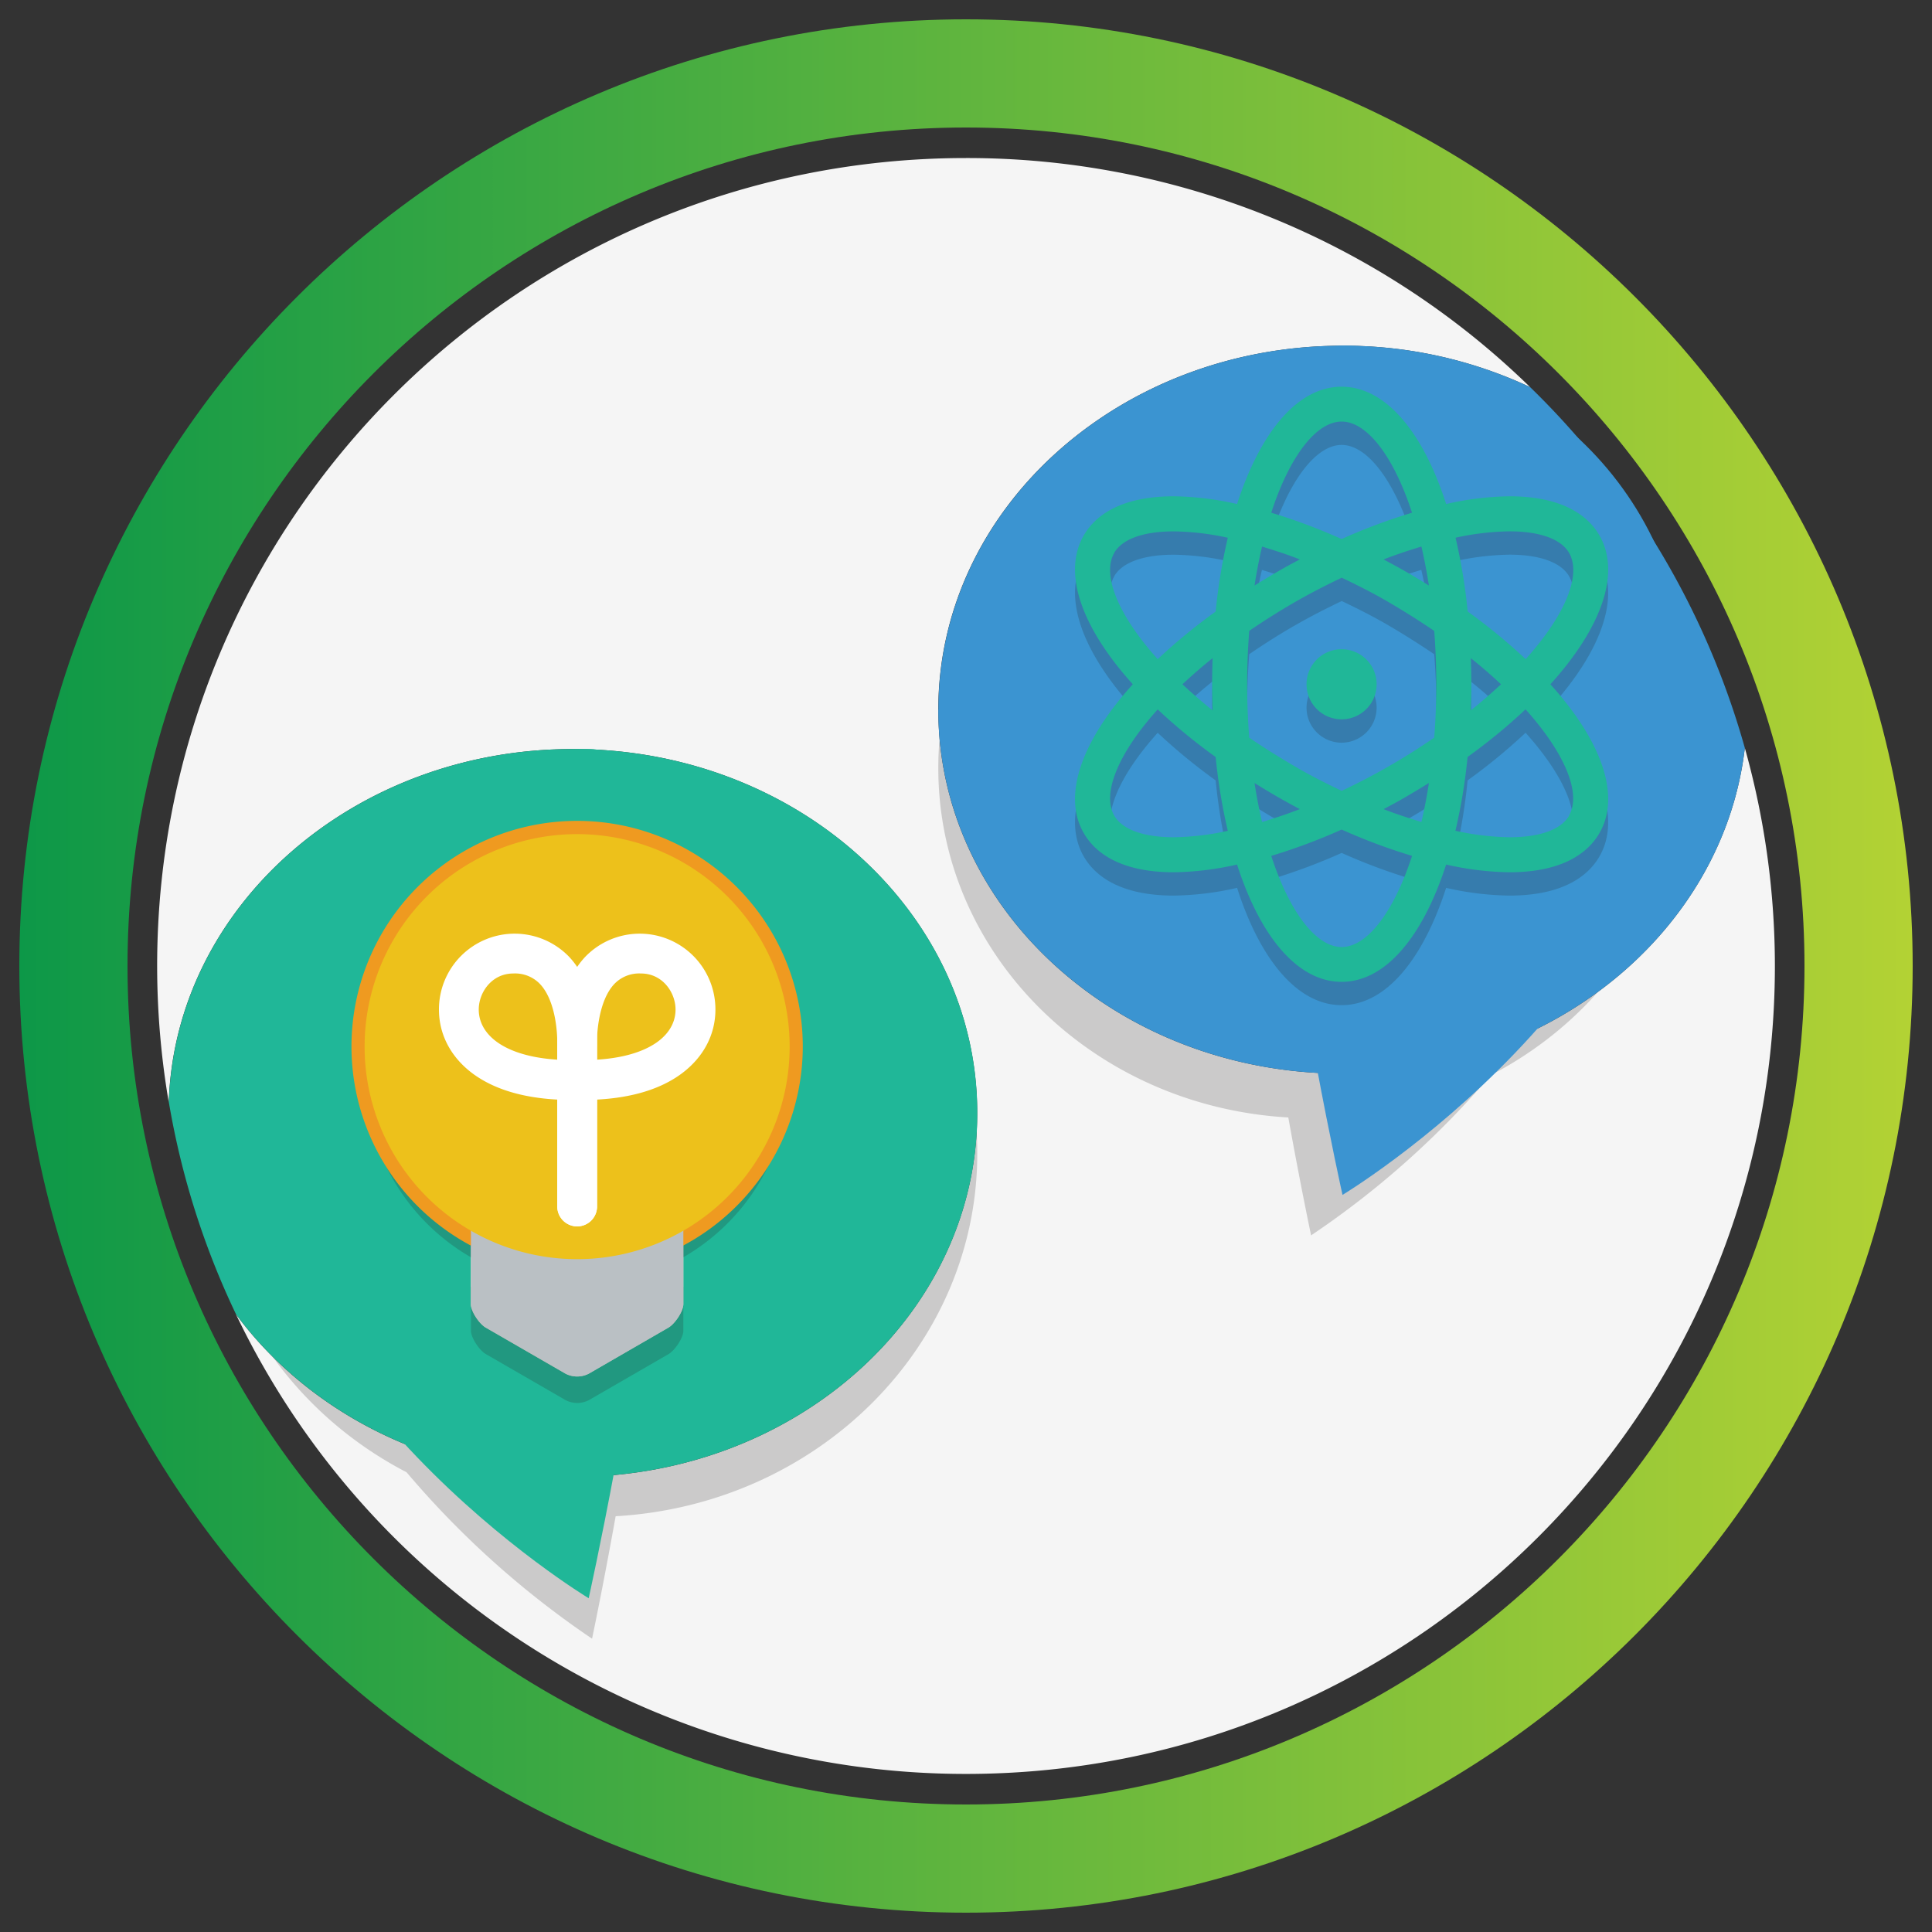 <svg id="Layer_1" data-name="Layer 1" xmlns="http://www.w3.org/2000/svg" xmlns:xlink="http://www.w3.org/1999/xlink" viewBox="0 0 500 500"><rect x="0" y="0" width="500" height="500" fill="#333333" stroke="none"/><defs><style>.cls-1{fill:none;}.cls-2{fill:#f5f5f5;}.cls-3{fill:url(#linear-gradient);}.cls-4{opacity:0.2;}.cls-5{clip-path:url(#clip-path);}.cls-6{fill:#221f1f;}.cls-7{fill:#3b94d1;}.cls-8{clip-path:url(#clip-path-2);}.cls-9{fill:#20b798;}.cls-10{clip-path:url(#clip-path-3);}.cls-11{fill:#dfdfd0;}.cls-12{clip-path:url(#clip-path-4);}.cls-13{fill:#ef9a20;}.cls-14{clip-path:url(#clip-path-5);}.cls-15{fill:#bac0c4;}.cls-16{fill:#edc11b;}.cls-17{fill:#fff;}</style><linearGradient id="linear-gradient" x1="5" y1="250" x2="495" y2="250" gradientUnits="userSpaceOnUse"><stop offset="0" stop-color="#0d9848"/><stop offset="1" stop-color="#b3d234"/></linearGradient><clipPath id="clip-path"><rect id="SVGID" class="cls-1" x="242.83" y="108.1" width="192.97" height="211.61"/></clipPath><clipPath id="clip-path-2"><rect id="SVGID-2" data-name="SVGID" class="cls-1" x="53.52" y="204.32" width="199.41" height="219.77"/></clipPath><clipPath id="clip-path-3"><rect id="SVGID-3" data-name="SVGID" class="cls-1" x="278.21" y="106.08" width="137.98" height="154.1"/></clipPath><clipPath id="clip-path-4"><rect id="SVGID-4" data-name="SVGID" class="cls-1" x="94.4" y="222.74" width="109.93" height="109.93"/></clipPath><clipPath id="clip-path-5"><rect id="SVGID-5" data-name="SVGID" class="cls-1" x="121.88" y="333.02" width="54.97" height="30.07"/></clipPath></defs><title>Artboard 3</title><path class="cls-2" d="M451.56,193.56c-5.51,47.36-50,84.28-104.08,84.28-57.79,0-104.65-42.16-104.65-94.19s46.86-94.18,104.65-94.18A113.49,113.49,0,0,1,396,100.19,208.7,208.7,0,0,0,250,40.9C134.39,40.9,40.67,134.52,40.67,250a210.37,210.37,0,0,0,3,35.27c1.64-50.74,47.82-91.42,104.58-91.42,57.8,0,104.65,42.17,104.65,94.19s-46.85,94.19-104.65,94.19c-36.4,0-68.45-16.74-87.2-42.12A209.35,209.35,0,0,0,250,459.09c115.62,0,209.34-93.62,209.34-209.09a208.91,208.91,0,0,0-7.78-56.44"/><path class="cls-3" d="M250,495C114.91,495,5,385.09,5,250S114.91,5,250,5,495,114.9,495,250,385.09,495,250,495m0-462C130.37,33,33,130.37,33,250s97.33,217,217,217S467,369.62,467,250,369.63,33,250,33"/><g class="cls-4"><g class="cls-5"><path class="cls-6" d="M435.8,198.79c0-50.09-43.19-90.69-96.49-90.69s-96.48,40.6-96.48,90.69c0,48.21,40,87.52,90.58,90.41,3.32,18.4,5.9,30.51,5.9,30.51a228,228,0,0,0,46.51-41.47c29.79-15.44,50-45.22,50-79.45"/></g></g><path class="cls-7" d="M436.44,177.38c0,78.29-89,131.86-89,131.86s-49.13-219.77,0-219.77,89,39.35,89,87.91"/><g class="cls-4"><g class="cls-8"><path class="cls-6" d="M53.51,298.5c0-52,44.64-94.19,99.71-94.19s99.7,42.18,99.7,94.19c0,50.07-41.39,90.9-93.59,93.9-3.43,19.11-6.11,31.69-6.11,31.69a236,236,0,0,1-48-43.07c-30.79-16-51.66-47-51.66-82.52"/></g></g><path class="cls-7" d="M242.83,183.65c0,52,46.86,94.2,104.65,94.2,54.08,0,98.58-36.93,104.08-84.28A208.85,208.85,0,0,0,396,100.19a113.5,113.5,0,0,0-48.49-10.73c-57.79,0-104.65,42.18-104.65,94.19"/><path class="cls-9" d="M148.27,382.23c57.8,0,104.66-42.17,104.66-94.19s-46.86-94.19-104.66-94.19c-56.77,0-102.94,40.68-104.57,91.41a207.17,207.17,0,0,0,17.37,54.85c18.75,25.38,50.8,42.12,87.2,42.12"/><path class="cls-9" d="M63.4,281.76c0,78.29,88.95,131.86,88.95,131.86s49.13-219.77,0-219.77S63.4,233.21,63.4,281.76"/><g class="cls-4"><g class="cls-10"><path class="cls-6" d="M413.93,144.61c-2.66-4.62-8.87-10.12-23.31-10.12a77.75,77.75,0,0,0-16.36,1.95c-6-18.68-15.7-30.36-27.05-30.36s-21,11.68-27.06,30.36a77.73,77.73,0,0,0-16.35-1.95c-14.45,0-20.66,5.5-23.32,10.12-5.67,9.81-.43,24,12.69,38.52-13.12,14.51-18.36,28.72-12.69,38.53,2.66,4.62,8.87,10.12,23.32,10.12a77.79,77.79,0,0,0,16.35-2c6,18.69,15.7,30.36,27.06,30.36s21-11.67,27.05-30.36a77.8,77.8,0,0,0,16.36,2c14.44,0,20.65-5.5,23.31-10.12,5.67-9.81.43-24-12.69-38.53,13.12-14.51,18.36-28.71,12.69-38.52m-23.31-1.06c7.89,0,13.38,2,15.46,5.59,3.24,5.61-.89,16-11.24,27.49a149.24,149.24,0,0,0-15-12.32,148.7,148.7,0,0,0-3.14-19.1,69.32,69.32,0,0,1,13.95-1.66m-31.18,60.78c-4.06,2.35-8.15,4.44-12.23,6.38-4.08-1.94-8.18-4-12.24-6.38s-8.05-4.87-11.7-7.38c-.34-4.42-.54-9-.54-13.82s.2-9.4.54-13.82c3.65-2.5,7.55-5,11.7-7.38s8.16-4.44,12.24-6.38c4.08,1.94,8.17,4,12.23,6.38s8,4.88,11.7,7.38c.35,4.42.54,9,.54,13.82s-.19,9.4-.54,13.82q-5.49,3.77-11.7,7.38m10.33,4.36c-.55,3.54-1.2,6.91-1.94,10.08-3.2-1-6.45-2-9.78-3.33,2-1.05,4-2.13,5.93-3.26s3.9-2.31,5.79-3.49m-33.41,6.75c-3.33,1.29-6.58,2.37-9.77,3.33-.75-3.17-1.4-6.54-1.95-10.08q2.83,1.77,5.8,3.49c2,1.13,3.94,2.21,5.92,3.26M313.79,189.9q-4.21-3.39-7.8-6.77,3.58-3.36,7.8-6.76c-.07,2.22-.12,4.47-.12,6.76s.05,4.54.12,6.77m10.85-32.32q.83-5.33,1.95-10.09c3.19,1,6.44,2,9.77,3.34-2,1-4,2.12-5.92,3.26s-3.91,2.31-5.8,3.49m33.41-6.75c3.33-1.29,6.58-2.38,9.78-3.34q1.11,4.77,1.94,10.09c-1.89-1.18-3.81-2.35-5.79-3.49s-4-2.21-5.93-3.26m22.57,25.54q4.22,3.39,7.8,6.76-3.59,3.38-7.8,6.77c.08-2.23.13-4.48.13-6.77s-.05-4.54-.13-6.76m-33.41-61.22c6.49,0,13.4,8.79,18.22,23.58a152.78,152.78,0,0,0-18.22,6.81A152.78,152.78,0,0,0,329,138.73c4.81-14.79,11.72-23.58,18.22-23.58m-58.88,34c2.08-3.61,7.57-5.59,15.47-5.59a69.31,69.31,0,0,1,13.94,1.66,148.7,148.7,0,0,0-3.14,19.1,150.37,150.37,0,0,0-15,12.32c-10.34-11.53-14.48-21.88-11.24-27.49m15.47,73.58c-7.9,0-13.39-2-15.47-5.59-3.24-5.62.9-16,11.24-27.49a150.37,150.37,0,0,0,15,12.32,148.7,148.7,0,0,0,3.14,19.1,69.31,69.31,0,0,1-13.94,1.66m43.41,28.4c-6.5,0-13.41-8.8-18.22-23.59a152.67,152.67,0,0,0,18.22-6.8,152.67,152.67,0,0,0,18.22,6.8c-4.82,14.79-11.73,23.59-18.22,23.59m58.87-34c-2.08,3.6-7.57,5.59-15.46,5.59a69.32,69.32,0,0,1-13.95-1.66,148.7,148.7,0,0,0,3.14-19.1,149.24,149.24,0,0,0,15-12.32c10.35,11.53,14.48,21.87,11.24,27.49"/><path class="cls-6" d="M347.21,174.07a9.07,9.07,0,1,0,9.06,9.06,9.07,9.07,0,0,0-9.06-9.06"/></g></g><path class="cls-9" d="M413.93,138.56c-2.66-4.62-8.87-10.12-23.31-10.12a77.8,77.8,0,0,0-16.36,2c-6-18.69-15.7-30.36-27.05-30.36s-21,11.67-27.06,30.36a77.79,77.79,0,0,0-16.35-2c-14.45,0-20.66,5.5-23.32,10.12-5.67,9.82-.43,24,12.69,38.53-13.12,14.51-18.36,28.71-12.69,38.52,2.66,4.62,8.87,10.13,23.32,10.13a77.79,77.79,0,0,0,16.35-2c6,18.68,15.7,30.36,27.06,30.36s21-11.68,27.05-30.36a77.8,77.8,0,0,0,16.36,2c14.44,0,20.65-5.51,23.31-10.13,5.67-9.81.43-24-12.69-38.52,13.12-14.51,18.36-28.71,12.69-38.53m-23.31-1.05c7.89,0,13.38,2,15.46,5.58,3.24,5.62-.89,16-11.24,27.49a149.24,149.24,0,0,0-15-12.32,149,149,0,0,0-3.14-19.1,69.26,69.26,0,0,1,13.95-1.65m-31.18,60.77c-4.06,2.35-8.15,4.45-12.23,6.39-4.08-1.94-8.18-4-12.24-6.39s-8.05-4.87-11.7-7.37c-.34-4.42-.54-9-.54-13.82s.2-9.4.54-13.82q5.48-3.77,11.7-7.38c4.06-2.34,8.16-4.44,12.24-6.38,4.08,1.94,8.17,4,12.23,6.38s8,4.87,11.7,7.38c.35,4.42.54,9,.54,13.82s-.19,9.4-.54,13.82c-3.66,2.5-7.55,5-11.7,7.37m10.33,4.36q-.82,5.33-1.94,10.09c-3.2-1-6.45-2-9.78-3.33,2-1.05,4-2.13,5.93-3.27s3.9-2.31,5.79-3.49m-33.41,6.76c-3.33,1.29-6.58,2.37-9.77,3.33q-1.12-4.77-1.95-10.09c1.89,1.18,3.82,2.35,5.8,3.49s3.94,2.22,5.92,3.27m-22.57-25.55q-4.21-3.39-7.8-6.76,3.58-3.37,7.8-6.76c-.07,2.22-.12,4.47-.12,6.76s.05,4.54.12,6.76m10.85-32.32q.83-5.31,1.95-10.08c3.19,1,6.44,2,9.77,3.33-2,1.05-4,2.13-5.92,3.26s-3.91,2.31-5.8,3.49m33.41-6.75c3.33-1.29,6.58-2.37,9.78-3.33q1.11,4.77,1.94,10.08c-1.89-1.18-3.81-2.34-5.79-3.49s-4-2.21-5.93-3.26m22.57,25.55q4.22,3.38,7.8,6.76-3.59,3.36-7.8,6.76c.08-2.22.13-4.48.13-6.76s-.05-4.54-.13-6.76M347.21,109.1c6.49,0,13.4,8.8,18.22,23.59a151.07,151.07,0,0,0-18.22,6.81A151.07,151.07,0,0,0,329,132.69c4.81-14.79,11.72-23.59,18.22-23.59m-58.88,34c2.08-3.6,7.57-5.58,15.47-5.58a69.25,69.25,0,0,1,13.94,1.65,149,149,0,0,0-3.14,19.1,150.37,150.37,0,0,0-15,12.32c-10.34-11.53-14.48-21.87-11.24-27.49m15.47,73.58c-7.9,0-13.39-2-15.47-5.59-3.24-5.61.9-16,11.24-27.49a149,149,0,0,0,15,12.32,148.41,148.41,0,0,0,3.14,19.1,69.31,69.31,0,0,1-13.94,1.66m43.41,28.41c-6.5,0-13.41-8.8-18.22-23.59a151.07,151.07,0,0,0,18.22-6.81,151.07,151.07,0,0,0,18.22,6.81c-4.82,14.79-11.73,23.59-18.22,23.59m58.87-34c-2.08,3.61-7.57,5.59-15.46,5.59A69.32,69.32,0,0,1,376.67,215a148.41,148.41,0,0,0,3.14-19.1,147.89,147.89,0,0,0,15-12.32c10.35,11.53,14.48,21.88,11.24,27.49"/><path class="cls-9" d="M356.27,177.09a9.07,9.07,0,1,1-9.06-9.07,9.06,9.06,0,0,1,9.06,9.07"/><path class="cls-11" d="M121.88,312.06c0-1.89,2.21-1.7,3.85-2.64l20.66-11.93a6.63,6.63,0,0,1,6,0L173,309.42c1.63.94,3.85.75,3.85,2.64v25.45c0,1.88-2.22,5.13-3.85,6.07l-20.66,11.93a6.57,6.57,0,0,1-6,0l-20.66-11.93c-1.64-.94-3.85-4.19-3.85-6.07Z"/><g class="cls-4"><g class="cls-12"><path class="cls-6" d="M149.36,222.74a55,55,0,1,0,55,55,55,55,0,0,0-55-55"/></g></g><path class="cls-13" d="M149.36,329.24a58.4,58.4,0,1,1,58.4-58.4,58.47,58.47,0,0,1-58.4,58.4"/><g class="cls-4"><g class="cls-14"><path class="cls-6" d="M121.88,333v11.36c0,1.88,2.21,5.13,3.85,6.07l20.66,11.93a6.57,6.57,0,0,0,6,0L173,350.45c1.63-.94,3.85-4.19,3.85-6.07V333a61.11,61.11,0,0,1-55,0"/></g></g><path class="cls-15" d="M121.88,312.24V337.5c0,1.89,2.21,5.14,3.85,6.08l20.66,11.93a6.57,6.57,0,0,0,6,0L173,343.58c1.63-.94,3.85-4.19,3.85-6.08V312.24a61.19,61.19,0,0,1-55,0"/><path class="cls-16" d="M149.36,215.87a55,55,0,1,0,55,55,55,55,0,0,0-55-55"/><path class="cls-17" d="M149.37,317.39a5.16,5.16,0,0,1-5.16-5.16V284.57c-9.16-.49-16.51-2.76-21.89-6.75-5.62-4.19-8.72-10.06-8.72-16.54a19.59,19.59,0,0,1,33.63-13.72c7.86,8.29,7.36,22,7.28,23.55v41.12a5.16,5.16,0,0,1-5.15,5.16m-16.54-65.45c-5.51,0-8.92,4.85-8.92,9.34,0,2.22.79,5.46,4.56,8.27,2.59,1.92,7.34,4.16,15.74,4.69v-3.4c.15-3.24-.37-11.9-4.48-16.21a8.91,8.91,0,0,0-6.9-2.69"/><path class="cls-17" d="M149.38,317.39a5.16,5.16,0,0,1-5.15-5.16V270.84c-.07-1.26-.57-15,7.29-23.28a19.59,19.59,0,0,1,33.63,13.72c0,6.48-3.1,12.35-8.72,16.54-5.38,4-12.73,6.26-21.9,6.75v27.66a5.16,5.16,0,0,1-5.16,5.16m16.54-65.45a8.9,8.9,0,0,0-6.92,2.71c-4.11,4.34-4.62,13.16-4.47,15.91v3.68c8.41-.53,13.16-2.77,15.75-4.69,3.77-2.81,4.56-6.05,4.56-8.27,0-4.49-3.41-9.34-8.92-9.34"/></svg>